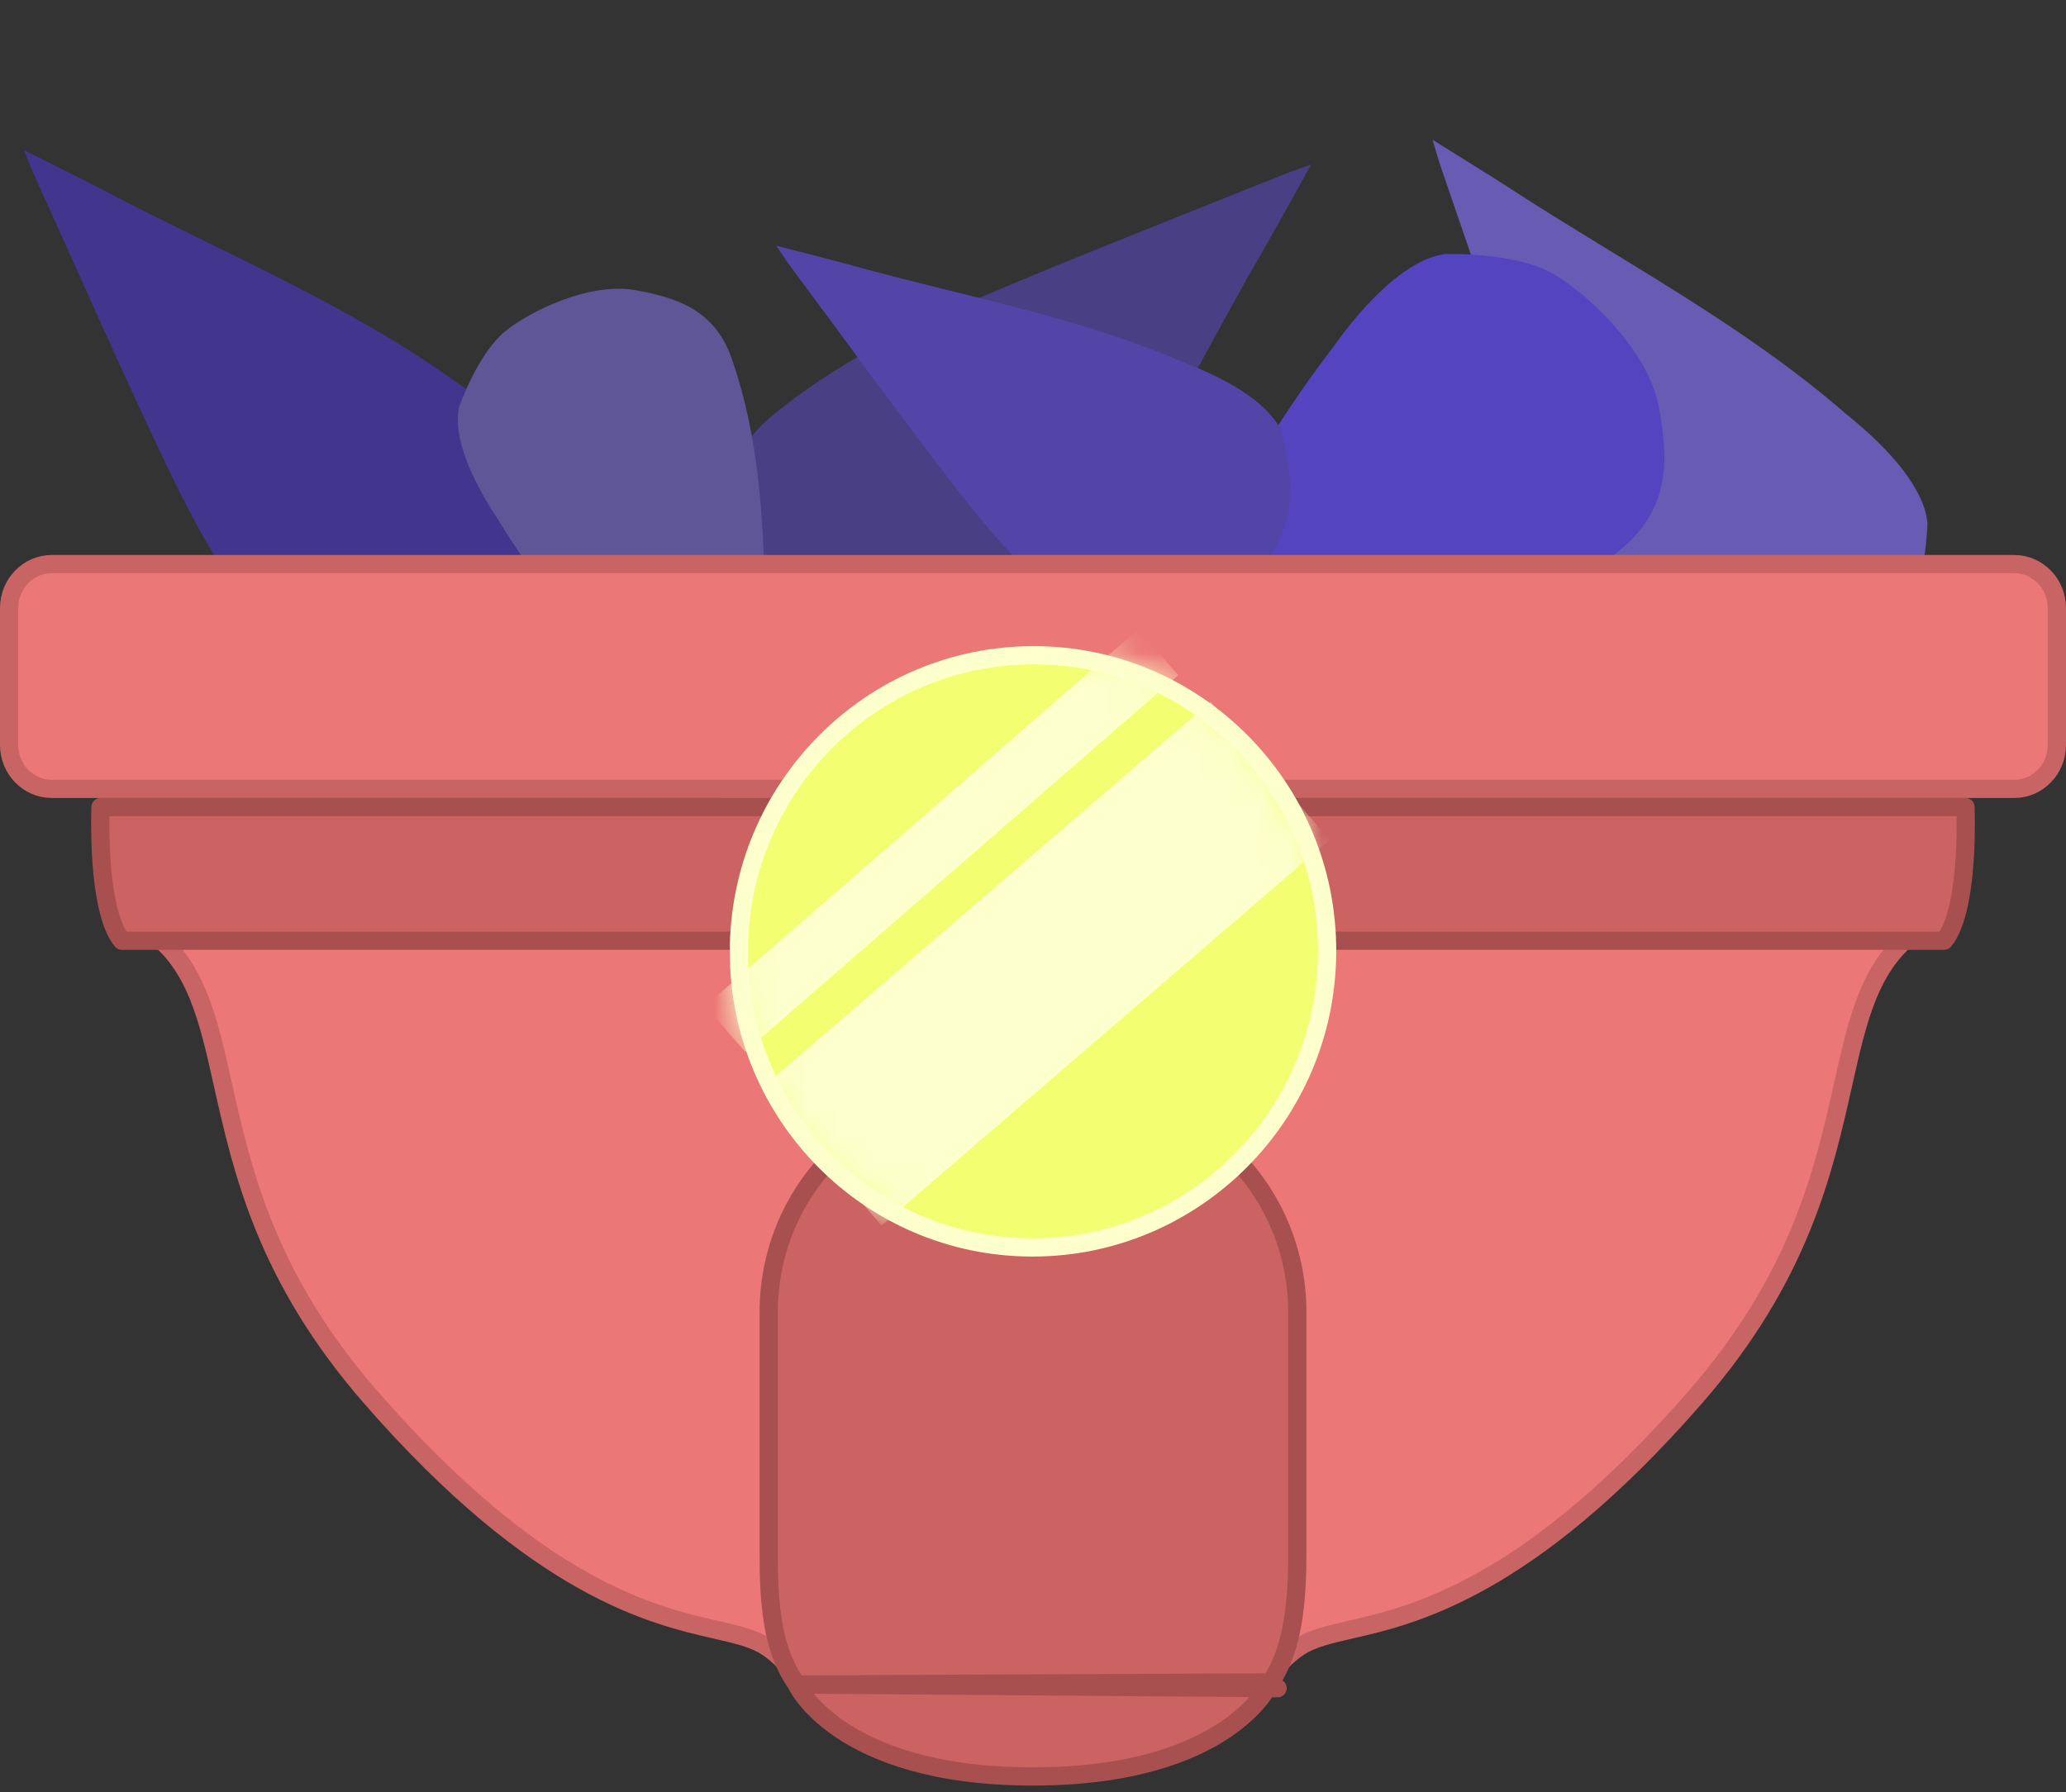 <svg width="68" height="59" viewBox="0 0 68 59" fill="none" xmlns="http://www.w3.org/2000/svg">
<rect x="0" y="0" width="68" height="59" fill="#333333" stroke="none"/>
<g clip-path="url(#clip0_2454_117)">
<path d="M30.877 23.037C32.065 22.873 33.385 21.575 34.456 20.085C37.338 16.424 39.276 12.207 41.592 8.213C42.092 7.35 42.567 6.472 43.155 5.418C42.711 5.577 42.482 5.649 42.26 5.739C38.941 7.077 35.606 8.376 32.31 9.773C29.849 10.815 27.465 11.975 25.355 13.738C23.782 15.052 23.924 16.66 24.176 18.134C24.496 20.009 26.48 21.804 27.463 22.381C28.682 23.096 30.876 23.038 30.876 23.038L30.877 23.037Z" fill="#483F84"/>
<path d="M63.44 17.224C63.341 16.077 62.16 14.749 60.785 13.65C57.416 10.712 53.469 8.649 49.754 6.237C48.951 5.715 48.133 5.218 47.152 4.603C47.282 5.036 47.341 5.26 47.416 5.476C48.537 8.722 49.62 11.98 50.799 15.207C51.678 17.616 52.674 19.957 54.261 22.064C55.444 23.636 56.992 23.578 58.417 23.408C60.23 23.192 62.045 21.378 62.646 20.464C63.391 19.331 63.441 17.225 63.441 17.225L63.44 17.224Z" fill="#685BB3"/>
<path d="M18.011 15.895C17.808 14.774 16.522 13.572 15.065 12.615C11.474 10.025 7.393 8.353 3.508 6.315C2.668 5.874 1.816 5.458 0.792 4.942C0.96 5.357 1.038 5.572 1.132 5.779C2.535 8.877 3.902 11.991 5.36 15.065C6.448 17.36 7.645 19.577 9.402 21.51C10.713 22.951 12.234 22.752 13.624 22.454C15.391 22.075 17.016 20.119 17.525 19.163C18.155 17.977 18.012 15.896 18.012 15.896L18.011 15.895Z" fill="#41358E"/>
<path d="M47.545 8.365C46.305 8.55 44.94 9.92 43.836 11.489C40.863 15.345 38.882 19.773 36.504 23.971C35.99 24.879 35.503 25.801 34.899 26.909C35.362 26.739 35.601 26.66 35.832 26.564C39.286 25.13 42.758 23.738 46.188 22.243C48.749 21.128 51.228 19.89 53.415 18.026C55.045 16.636 54.88 14.957 54.601 13.419C54.246 11.462 52.154 9.608 51.121 9.015C49.839 8.28 47.547 8.365 47.547 8.365L47.545 8.365Z" fill="#5544C0"/>
<path d="M15.114 13.393C14.892 14.378 15.525 15.803 16.383 17.088C18.416 20.443 21.168 23.219 23.631 26.226C24.164 26.876 24.715 27.51 25.372 28.286C25.379 27.888 25.389 27.686 25.384 27.485C25.311 24.472 25.273 21.459 25.148 18.447C25.054 16.198 24.845 13.975 24.079 11.79C23.509 10.161 22.199 9.797 20.962 9.56C19.389 9.257 17.387 10.291 16.641 10.895C15.717 11.644 15.114 13.392 15.114 13.392L15.114 13.393Z" fill="#5F5697"/>
<path d="M42.181 14.224C41.802 13.309 40.49 12.526 39.077 11.981C35.553 10.442 31.781 9.773 28.109 8.756C27.315 8.536 26.515 8.34 25.551 8.089C25.77 8.411 25.876 8.579 25.994 8.738C27.754 11.109 29.486 13.502 31.288 15.843C32.634 17.592 34.057 19.254 35.904 20.572C37.281 21.555 38.536 21.107 39.661 20.598C41.092 19.951 42.112 17.993 42.368 17.088C42.685 15.965 42.181 14.225 42.181 14.225L42.181 14.224Z" fill="#5345A8"/>
<path d="M23.549 53.651L23.549 53.651L23.549 53.651C22.518 53.415 21.067 53.083 19.183 52.026C17.297 50.966 14.965 49.172 12.2 45.998L12.2 45.997C8.757 42.046 7.973 38.547 7.335 35.697L7.042 35.763L7.335 35.697C7.33 35.673 7.324 35.649 7.319 35.626C6.853 33.543 6.449 31.738 4.944 30.662C4.826 30.526 4.713 30.289 4.618 29.953C4.519 29.608 4.448 29.194 4.398 28.753C4.313 27.997 4.294 27.189 4.302 26.572H63.698C63.706 27.189 63.687 27.997 63.602 28.753C63.552 29.194 63.481 29.608 63.383 29.953C63.287 30.289 63.174 30.526 63.056 30.662C61.553 31.737 61.149 33.538 60.682 35.62L60.665 35.697L60.665 35.697C60.026 38.547 59.241 42.045 55.799 45.998C53.035 49.171 50.703 50.966 48.816 52.025C46.932 53.083 45.481 53.415 44.451 53.651L44.451 53.651L44.518 53.943L44.451 53.651L44.404 53.662C43.763 53.808 43.181 53.941 42.745 54.23C42.354 54.49 42.034 54.852 41.729 55.197L41.708 55.221L41.708 55.221C41.181 55.818 40.586 56.492 39.471 57.026C38.351 57.563 36.681 57.971 34 57.971C31.319 57.971 29.648 57.564 28.528 57.027C27.413 56.492 26.818 55.819 26.292 55.222L26.289 55.218C25.978 54.864 25.653 54.495 25.254 54.23C24.819 53.941 24.237 53.808 23.596 53.662L23.549 53.651Z" fill="#EC7777" stroke="#C96464" stroke-width="0.6"/>
<path d="M26.221 55.457L26.222 55.459C26.224 55.462 26.227 55.469 26.232 55.478C26.241 55.496 26.256 55.525 26.279 55.564C26.325 55.641 26.399 55.755 26.508 55.894C26.727 56.172 27.09 56.551 27.655 56.934C28.782 57.696 30.734 58.485 33.999 58.485C37.264 58.485 39.217 57.696 40.344 56.934C40.908 56.551 41.271 56.172 41.49 55.894C41.6 55.755 41.674 55.641 41.719 55.564C41.742 55.525 41.757 55.496 41.767 55.478C41.769 55.473 41.771 55.469 41.773 55.466C41.774 55.463 41.775 55.461 41.776 55.459L41.777 55.457C41.777 55.457 41.777 55.457 41.777 55.457M26.221 55.457L42.051 55.579C41.777 55.457 41.777 55.457 41.777 55.457M26.221 55.457C26.221 55.457 26.221 55.457 26.221 55.457C26.221 55.457 26.221 55.457 26.221 55.457C26.221 55.457 26.221 55.456 26.221 55.456L26.221 55.456C26.221 55.456 26.221 55.456 26.221 55.456C26.213 55.439 26.204 55.423 26.193 55.407C25.401 54.269 25.3 52.753 25.3 51.125V43.208C25.3 39.278 28.376 36.085 32.105 36.085H35.895C39.625 36.085 42.7 39.279 42.7 43.208V51.125C42.7 52.705 42.571 54.263 41.82 55.388M26.221 55.457L41.82 55.388M41.777 55.457C41.788 55.431 41.803 55.408 41.82 55.388M41.777 55.457L41.82 55.388" fill="#CB6363" stroke="#A85050" stroke-width="0.6" stroke-linecap="round" stroke-linejoin="round"/>
<path d="M3.308 26.572H64.692C64.695 26.666 64.697 26.781 64.699 26.913C64.703 27.297 64.698 27.818 64.659 28.369C64.62 28.922 64.548 29.495 64.421 29.987C64.308 30.427 64.162 30.765 63.987 30.971H4.013C3.839 30.765 3.691 30.427 3.579 29.987C3.452 29.495 3.38 28.922 3.341 28.369C3.302 27.818 3.297 27.297 3.301 26.913C3.303 26.781 3.305 26.666 3.308 26.572Z" fill="#CB6363" stroke="#A85050" stroke-width="0.6" stroke-linecap="round" stroke-linejoin="round"/>
<path d="M1.7 18.572H66.3C67.065 18.572 67.7 19.212 67.7 20.021V24.522C67.7 25.331 67.065 25.971 66.3 25.971H1.7C0.935 25.971 0.3 25.331 0.3 24.522V20.021C0.3 19.212 0.935 18.572 1.7 18.572Z" fill="#EC7777" stroke="#C96464" stroke-width="0.6"/>
<path d="M43.681 31.32C43.67 36.706 39.326 41.069 33.981 41.069C28.637 41.069 24.31 36.706 24.32 31.32C24.331 25.934 28.675 21.572 34.019 21.572C39.364 21.572 43.691 25.934 43.681 31.32Z" fill="#F3FF70" stroke="#FDFFCC" stroke-width="0.6"/>
<mask id="mask0_2454_117" style="mask-type:luminance" maskUnits="userSpaceOnUse" x="23" y="21" width="21" height="21">
<path d="M33.83 41.107C39.259 41.107 43.66 36.667 43.66 31.189C43.66 25.712 39.259 21.271 33.83 21.271C28.4 21.271 23.999 25.712 23.999 31.189C23.999 36.667 28.4 41.107 33.83 41.107Z" fill="white"/>
</mask>
<g mask="url(#mask0_2454_117)">
<path d="M23.869 33.872L38.123 21.475" stroke="#FDFFCC" stroke-width="2" stroke-miterlimit="10"/>
<path d="M27.056 38.075L41.802 25.376" stroke="#FDFFCC" stroke-width="6" stroke-miterlimit="10"/>
</g>
</g>
<defs>
<clipPath id="clip0_2454_117">
<rect width="68" height="58" fill="white" transform="translate(0 0.785)"/>
</clipPath>
</defs>
</svg>
